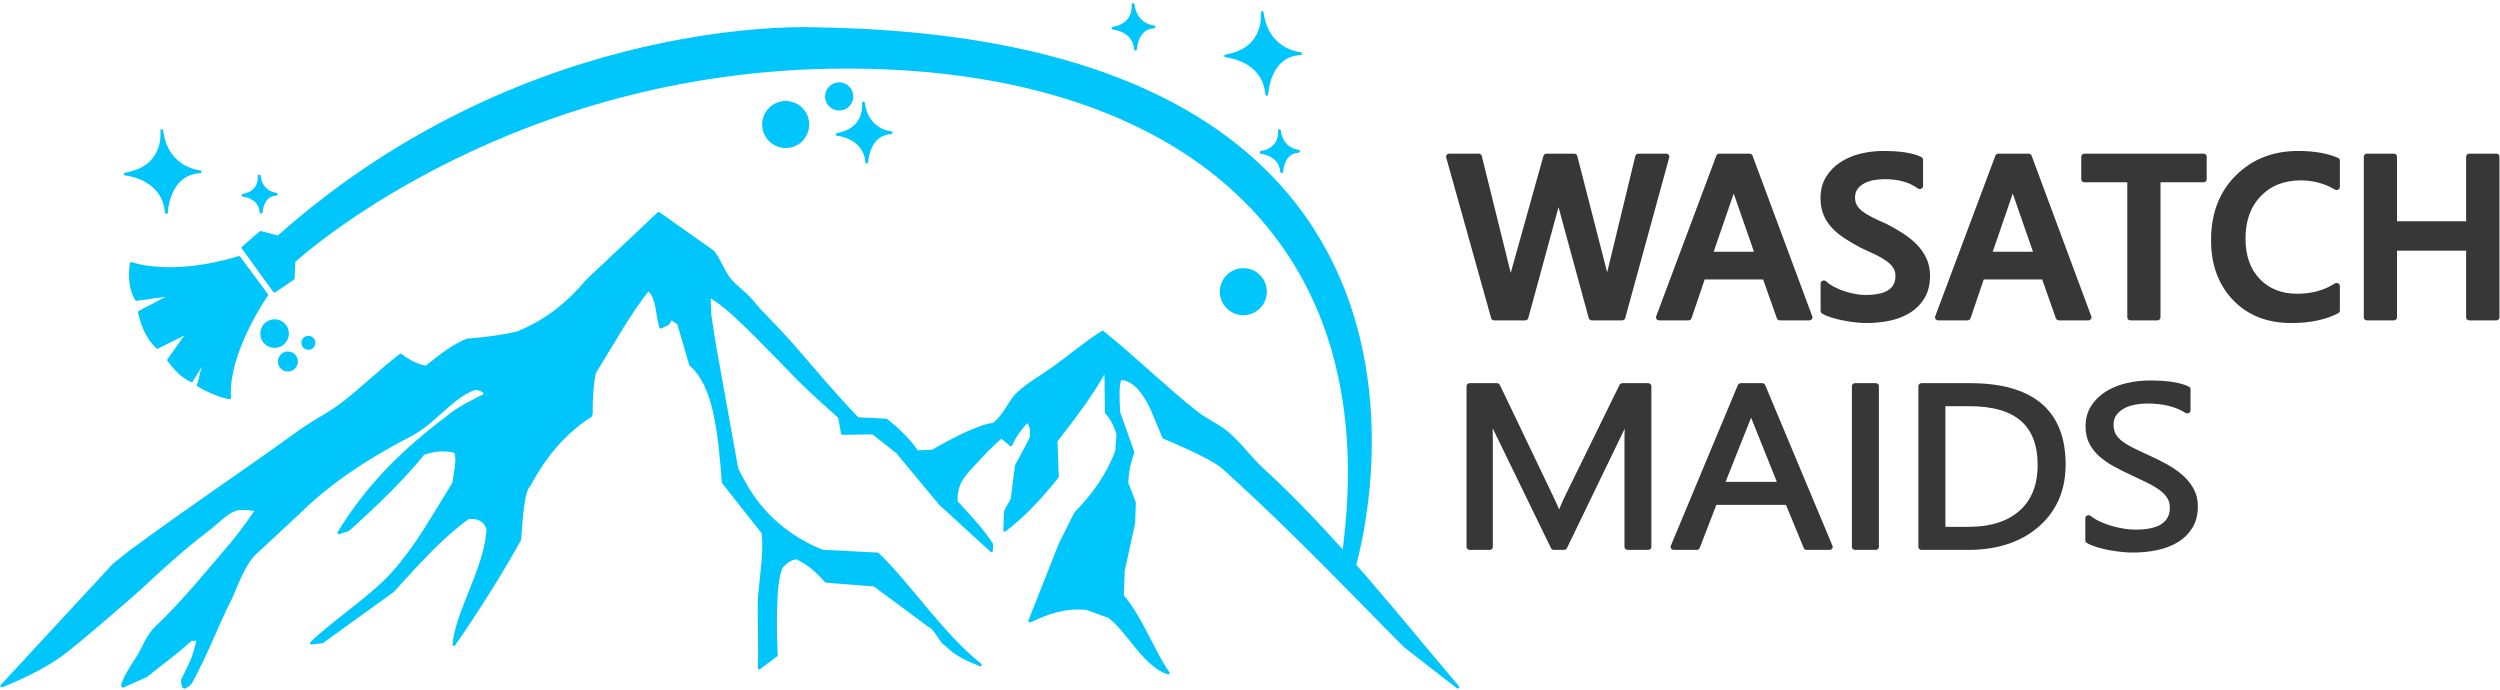 <?xml version="1.0" encoding="UTF-8" standalone="no"?>
<!DOCTYPE svg PUBLIC "-//W3C//DTD SVG 1.1//EN" "http://www.w3.org/Graphics/SVG/1.1/DTD/svg11.dtd">
<svg width="100%" height="100%" viewBox="0 0 870 240" version="1.1" xmlns="http://www.w3.org/2000/svg" xmlns:xlink="http://www.w3.org/1999/xlink" xml:space="preserve" xmlns:serif="http://www.serif.com/" style="fill-rule:evenodd;clip-rule:evenodd;stroke-linecap:round;stroke-linejoin:round;stroke-miterlimit:1.5;">
    <g transform="matrix(1,0,0,1,-106,-923)">
        <g id="horiz-logo" serif:id="horiz logo" transform="matrix(1.567,0,0,1.567,-416.361,588.524)">
            <g transform="matrix(1,0,0,1,-14.582,-15.502)">
                <path d="M348.341,381.271C348.341,381.271 350.795,380.317 353.093,379.194C354.037,378.733 358.834,376.588 362.781,373.43C369.132,368.349 375.965,362.271 377.84,360.664C379.796,358.987 387.069,351.869 393.741,346.859C396.636,344.684 398.077,342.759 400.353,342.053C401.63,341.657 404.252,342.053 405.047,342.198C404.254,343.022 402.658,345.829 398.847,350.325C393.787,356.294 388.165,363.121 382.789,368.173C380.496,370.328 379.889,372.898 378.485,374.993C375.233,379.847 374.793,381.76 375.407,381.266L380.453,379C384.114,375.991 386.423,374.505 390.354,370.956L391.971,370.948C390.799,375.516 390.604,375.645 388.479,379.94C388.406,380.279 388.586,381.715 388.922,381.554C389.432,381.308 390.061,380.931 390.339,380.415C394.41,372.87 395.575,368.877 399.237,361.605C400.681,358.24 402.116,354.436 404.209,352.152L414.084,342.977C421.707,335.381 430.942,329.766 438.976,325.618C444.33,322.853 447.938,317.429 452.955,315.379C454.049,314.933 455.935,315.773 455.605,316.696C453.131,317.966 449.632,319.587 446.998,321.867C437.725,328.871 429.615,336.708 423.213,347.259L425.287,346.585C431.389,341.084 437.23,335.486 441.982,329.646C444.801,328.783 446.663,328.613 449.145,329.269C449.753,331.475 448.956,334.044 448.72,336.25C444.312,343.314 440.598,350.245 435.069,356.384C430.456,361.507 422.107,366.943 417.12,371.758L419.476,371.494L435.149,360.184C441.292,353.414 446.607,347.648 451.905,343.917C454.084,343.716 455.646,344.406 456.306,346.399C455.977,352.528 452.879,358.678 450.533,365.059C449.767,367.142 448.967,369.736 448.75,372.074C453.99,364.485 458.925,356.744 463.355,348.749C463.747,343.129 464.113,337.984 465.451,336.69C468.9,330.272 473.055,325.341 478.529,321.624C479.006,321.517 479.276,321.205 479.246,320.591C479.209,317.035 479.457,314.146 479.927,311.771C483.921,305.29 488.215,297.599 491.929,293.225C494.062,294.956 493.806,298.929 494.677,301.598L496.25,300.852L496.998,299.652L498.627,300.768L501.304,309.917C506.785,314.614 507.702,325.253 508.562,336.068L517.399,347.265C517.878,351.213 517.055,356.209 516.581,361.654C516.394,363.803 516.775,375.055 516.533,377.289L520.335,374.451C520.12,370.358 519.754,357.959 521.489,354.841C522.457,353.735 523.526,352.964 524.819,352.83C527.833,354.217 529.665,356.095 531.374,358.024L542.133,358.89L554.266,367.882C555.687,368.378 557.054,371.809 557.921,371.995C560.367,374.516 562.968,375.491 565.631,376.607C556.974,369.693 550.034,358.859 542.841,351.997L530.508,351.346C523.558,348.506 517.483,343.758 513.371,336.488C512.86,335.584 512.044,334.066 511.572,333.102L506.472,304.79L505.603,299.041L505.403,294.705C509.427,296.53 516.649,304.361 525.622,313.489C528.081,315.99 531.513,318.973 534.37,321.564L535.035,325.203L541.813,325.096L547.172,329.326L556.787,340.888L568.104,351.239L568.163,349.845C566.158,346.696 563.187,343.547 560.297,340.397C560.005,335.913 562.526,333.894 565.233,330.948C566.521,329.548 568.753,327.167 570.349,325.996L572.426,327.746C573.376,325.602 574.871,323.636 576.146,322.465C576.869,323.162 577.299,324.889 576.833,326.451L573.65,332.413L572.754,339.573C572.388,340.723 571.61,341.543 571.217,342.627L571.072,346.696C575.335,343.481 579.133,339.336 582.747,334.824L582.457,326.854C584.677,323.945 589.574,317.949 593.526,310.953L593.63,320.591C594.863,321.827 595.661,323.498 596.202,325.425L595.906,329.184C594.07,334.229 590.887,338.756 586.803,342.937L583.341,349.862L576.613,366.879C580.566,365.02 584.642,363.541 589.376,364.109L594.195,365.878C598.304,368.731 602.035,376.752 607.382,378.409C604.436,374.473 601.011,365.441 597.2,361.332L597.39,355.699L599.704,345.103L599.868,340.607L598.181,336.209C598.28,334.203 598.55,331.984 599.535,329.416L596.4,320.591C596.224,317.648 596.043,314.453 596.733,313.026C599.452,313.016 601.866,315.697 603.722,319.686L606.384,326.072C606.384,326.072 616.916,330.358 619.661,332.838C630.809,342.909 641.475,353.613 651.576,363.948C654.416,366.853 657.193,369.679 659.981,372.457L671.691,381.554C658.178,365.624 643.94,347.5 628.403,333.305C625.402,330.563 623.613,327.773 620.501,325.107C618.421,323.327 615.856,322.348 613.642,320.591C606.565,314.977 599.583,308.147 592.785,302.715C589.05,305.082 585.693,307.941 582.096,310.55C579.423,312.49 576.458,314.065 573.949,316.4C572.197,318.031 571.07,321.322 568.587,323.168C566.492,323.452 565.122,324.123 562.757,325.082C560.143,326.315 557.565,327.656 555.038,329.149L551.582,329.283C549.877,326.81 547.584,324.473 544.755,322.259C542.612,322.127 540.48,322.007 538.423,321.962C532.854,316.22 528.211,310.498 523.205,304.809C520.504,301.739 517.338,298.813 514.677,295.594C513.42,294.073 511.22,292.55 509.974,291.026C508.502,289.226 507.732,286.664 506.269,284.861L494.198,276.352L478.5,291.147C474.106,296.331 469.302,300.294 462.746,302.911C460.051,303.483 456.474,304.153 451.752,304.455C448.719,305.657 445.686,307.931 442.652,310.485C440.876,310.276 438.961,309.375 436.914,307.814C432.468,311.194 428.433,315.244 423.913,318.68C420.917,320.958 417.458,322.645 414.422,324.841C401.818,333.953 389.409,342.195 376.774,351.567C375.729,352.342 374.241,353.629 373.199,354.413L348.341,381.271Z" style="fill:rgb(1,198,252);stroke:rgb(1,198,252);stroke-width:0.64px;"/>
            </g>
            <g transform="matrix(1,0,0,1,0,1)">
                <path d="M387.323,267.464L394.304,277.104L398.46,274.279L398.626,270.456C398.626,270.456 443.771,228.771 517.539,227.398C590.009,226.049 642.425,261.236 631.604,336.3L634.024,338.541C634.024,338.541 670.208,221.386 515.079,218.854C515.079,218.854 451.391,215.11 395.135,265.104L391.229,264.075L387.323,267.464Z" style="fill:rgb(1,198,252);stroke:rgb(1,198,252);stroke-width:0.64px;"/>
            </g>
            <g transform="matrix(1,0,0,1,0,1)">
                <path d="M362.49,270.966C362.49,270.966 371.133,274.29 386.425,269.636L392.575,277.947C392.575,277.947 383.646,290.632 384.324,300.811C382.021,300.33 379.719,299.344 377.416,298.012L379.018,291.862L375.907,296.988C373.686,296.051 372.17,294.196 370.801,292.407L375.289,286.091L368.308,289.582C366.432,287.797 365.06,285.256 364.318,281.77L371.964,277.781L363.654,278.944C362.326,276.754 362.115,274.007 362.49,270.966Z" style="fill:rgb(1,198,252);stroke:rgb(1,198,252);stroke-width:0.64px;"/>
            </g>
            <g transform="matrix(0.545,0,0,0.545,383.669,82.455)">
                <path d="M369.368,242.223C369.368,242.223 370.474,250.308 361.283,251.84C361.283,251.84 369.708,252.52 370.389,260.35C370.389,260.35 370.73,251.669 377.878,251.329C377.878,251.329 370.474,250.818 369.368,242.223Z" style="fill:rgb(1,198,252);stroke:rgb(1,198,252);stroke-width:1.17px;"/>
            </g>
            <g transform="matrix(1,0,0,1,244.289,-25.971)">
                <path d="M369.368,242.223C369.368,242.223 370.474,250.308 361.283,251.84C361.283,251.84 369.708,252.52 370.389,260.35C370.389,260.35 370.73,251.669 377.878,251.329C377.878,251.329 370.474,250.818 369.368,242.223Z" style="fill:rgb(1,198,252);stroke:rgb(1,198,252);stroke-width:0.64px;"/>
            </g>
            <g transform="matrix(0.721,0,0,0.721,258.794,61.715)">
                <path d="M369.368,242.223C369.368,242.223 370.474,250.308 361.283,251.84C361.283,251.84 369.708,252.52 370.389,260.35C370.389,260.35 370.73,251.669 377.878,251.329C377.878,251.329 370.474,250.818 369.368,242.223Z" style="fill:rgb(1,198,252);stroke:rgb(1,198,252);stroke-width:0.88px;"/>
            </g>
            <g transform="matrix(0.5,0,0,0.5,432.792,121.38)">
                <path d="M369.368,242.223C369.368,242.223 370.474,250.308 361.283,251.84C361.283,251.84 369.708,252.52 370.389,260.35C370.389,260.35 370.73,251.669 377.878,251.329C377.878,251.329 370.474,250.818 369.368,242.223Z" style="fill:rgb(1,198,252);stroke:rgb(1,198,252);stroke-width:1.28px;"/>
            </g>
            <g transform="matrix(0.442,0,0,0.442,227.645,145.497)">
                <path d="M369.368,242.223C369.368,242.223 370.474,250.308 361.283,251.84C361.283,251.84 369.708,252.52 370.389,260.35C370.389,260.35 370.73,251.669 377.878,251.329C377.878,251.329 370.474,250.818 369.368,242.223Z" style="fill:rgb(1,198,252);stroke:rgb(1,198,252);stroke-width:1.44px;"/>
            </g>
            <g transform="matrix(1,0,0,1,-0.089,0.269)">
                <path d="M369.368,242.223C369.368,242.223 370.474,250.308 361.283,251.84C361.283,251.84 369.708,252.52 370.389,260.35C370.389,260.35 370.73,251.669 377.878,251.329C377.878,251.329 370.474,250.818 369.368,242.223Z" style="fill:rgb(1,198,252);stroke:rgb(1,198,252);stroke-width:0.64px;"/>
            </g>
            <g transform="matrix(1.175,0,0,1.175,-46.457,-17.162)">
                <circle cx="375.142" cy="259.314" r="2.435" style="fill:rgb(1,198,252);stroke:rgb(1,198,252);stroke-width:0.54px;"/>
            </g>
            <g transform="matrix(2.012,0,0,2.012,-246.951,-280.638)">
                <circle cx="375.142" cy="259.314" r="2.435" style="fill:rgb(1,198,252);stroke:rgb(1,198,252);stroke-width:0.32px;"/>
            </g>
            <g transform="matrix(1.157,0,0,1.157,85.672,-65.162)">
                <circle cx="375.142" cy="259.314" r="2.435" style="fill:rgb(1,198,252);stroke:rgb(1,198,252);stroke-width:0.55px;"/>
            </g>
            <g transform="matrix(2.012,0,0,2.012,-145.314,-243.514)">
                <circle cx="375.142" cy="259.314" r="2.435" style="fill:rgb(1,198,252);stroke:rgb(1,198,252);stroke-width:0.32px;"/>
            </g>
            <g transform="matrix(0.782,0,0,0.782,103.927,90.948)">
                <circle cx="375.142" cy="259.314" r="2.435" style="fill:rgb(1,198,252);stroke:rgb(1,198,252);stroke-width:0.82px;"/>
            </g>
            <g transform="matrix(0.508,0,0,0.508,211.259,157.849)">
                <circle cx="375.142" cy="259.314" r="2.435" style="fill:rgb(1,198,252);stroke:rgb(1,198,252);stroke-width:1.25px;"/>
            </g>
            <g transform="matrix(6.048,0,0,5.558,-1474.88,-2032.4)">
                <path d="M360.158,410.334L358.541,416.756L357.434,416.756L356.31,412.264C356.264,412.073 356.235,411.864 356.224,411.637L356.208,411.637C356.194,411.849 356.161,412.055 356.109,412.255L354.981,416.756L353.85,416.756L352.199,410.334L353.273,410.334L354.343,415.036C354.387,415.233 354.415,415.439 354.426,415.654L354.446,415.654C354.457,415.502 354.496,415.296 354.562,415.036L355.771,410.334L356.78,410.334L357.899,415.072C357.937,415.233 357.966,415.424 357.985,415.645L358.002,415.645C358.01,415.496 358.042,415.299 358.096,415.054L359.146,410.334L360.158,410.334Z" style="fill:rgb(55,55,55);fill-rule:nonzero;stroke:rgb(55,55,55);stroke-width:0.24px;stroke-linecap:butt;stroke-miterlimit:2;"/>
                <path d="M365.413,416.756L364.339,416.756L363.808,415.121L361.487,415.121L360.977,416.756L359.907,416.756L362.116,410.334L363.219,410.334L365.413,416.756ZM363.549,414.253L362.73,411.691C362.705,411.608 362.679,411.473 362.651,411.288L362.635,411.288C362.61,411.458 362.583,411.593 362.553,411.691L361.742,414.253L363.549,414.253Z" style="fill:rgb(55,55,55);fill-rule:nonzero;stroke:rgb(55,55,55);stroke-width:0.24px;stroke-linecap:butt;stroke-miterlimit:2;"/>
                <path d="M365.952,416.501L365.952,415.403C366.042,415.493 366.15,415.574 366.275,415.645C366.4,415.717 366.532,415.777 366.672,415.827C366.812,415.876 366.952,415.914 367.092,415.941C367.232,415.968 367.361,415.981 367.479,415.981C367.89,415.981 368.197,415.906 368.398,415.757C368.6,415.608 368.701,415.392 368.701,415.108C368.701,414.956 368.667,414.824 368.6,414.712C368.533,414.6 368.439,414.497 368.318,414.405C368.197,414.312 368.055,414.223 367.892,414.138C367.729,414.053 367.554,413.965 367.367,413.872C367.167,413.756 366.981,413.638 366.808,413.518C366.635,413.399 366.485,413.267 366.357,413.122C366.23,412.977 366.129,412.814 366.057,412.632C365.984,412.449 365.948,412.236 365.948,411.991C365.948,411.69 366.01,411.428 366.135,411.205C366.26,410.983 366.424,410.799 366.629,410.655C366.833,410.51 367.066,410.402 367.326,410.332C367.587,410.262 367.853,410.227 368.125,410.227C368.742,410.227 369.192,410.303 369.474,410.455L369.474,411.508C369.14,411.245 368.709,411.114 368.182,411.114C368.037,411.114 367.892,411.128 367.748,411.158C367.604,411.188 367.475,411.237 367.361,411.306C367.247,411.375 367.155,411.463 367.083,411.57C367.012,411.678 366.976,411.808 366.976,411.96C366.976,412.103 367.004,412.227 367.059,412.332C367.114,412.436 367.194,412.532 367.3,412.618C367.405,412.705 367.534,412.789 367.686,412.871C367.839,412.953 368.015,413.042 368.215,413.138C368.421,413.254 368.615,413.376 368.797,413.505C368.98,413.633 369.14,413.775 369.279,413.93C369.417,414.085 369.527,414.258 369.608,414.447C369.689,414.637 369.73,414.853 369.73,415.094C369.73,415.42 369.669,415.695 369.548,415.918C369.428,416.142 369.265,416.324 369.061,416.465C368.856,416.605 368.621,416.707 368.355,416.769C368.089,416.832 367.808,416.863 367.511,416.863C367.413,416.863 367.291,416.855 367.147,416.839C367.003,416.822 366.856,416.798 366.705,416.767C366.554,416.736 366.411,416.698 366.277,416.653C366.142,416.608 366.034,416.557 365.952,416.501Z" style="fill:rgb(55,55,55);fill-rule:nonzero;stroke:rgb(55,55,55);stroke-width:0.24px;stroke-linecap:butt;stroke-miterlimit:2;"/>
                <path d="M375.659,416.756L374.585,416.756L374.055,415.121L371.734,415.121L371.223,416.756L370.153,416.756L372.363,410.334L373.466,410.334L375.659,416.756ZM373.795,414.253L372.976,411.691C372.952,411.608 372.926,411.473 372.898,411.288L372.882,411.288C372.857,411.458 372.83,411.593 372.799,411.691L371.989,414.253L373.795,414.253Z" style="fill:rgb(55,55,55);fill-rule:nonzero;stroke:rgb(55,55,55);stroke-width:0.24px;stroke-linecap:butt;stroke-miterlimit:2;"/>
                <path d="M379.889,411.239L378.193,411.239L378.193,416.756L377.214,416.756L377.214,411.239L375.523,411.239L375.523,410.334L379.889,410.334L379.889,411.239Z" style="fill:rgb(55,55,55);fill-rule:nonzero;stroke:rgb(55,55,55);stroke-width:0.24px;stroke-linecap:butt;stroke-miterlimit:2;"/>
                <path d="M384.779,416.487C384.334,416.738 383.781,416.863 383.12,416.863C382.264,416.863 381.578,416.569 381.063,415.981C380.547,415.393 380.289,414.621 380.289,413.666C380.289,412.639 380.579,411.809 381.159,411.176C381.74,410.543 382.473,410.227 383.359,410.227C383.93,410.227 384.403,410.315 384.779,410.491L384.779,411.548C384.381,411.291 383.942,411.163 383.462,411.163C382.823,411.163 382.305,411.385 381.908,411.83C381.512,412.275 381.314,412.869 381.314,413.612C381.314,414.32 381.499,414.883 381.869,415.303C382.24,415.722 382.727,415.932 383.33,415.932C383.887,415.932 384.37,415.789 384.779,415.502L384.779,416.487Z" style="fill:rgb(55,55,55);fill-rule:nonzero;stroke:rgb(55,55,55);stroke-width:0.24px;stroke-linecap:butt;stroke-miterlimit:2;"/>
                <path d="M390.639,416.756L389.655,416.756L389.655,413.97L386.877,413.97L386.877,416.756L385.898,416.756L385.898,410.334L386.877,410.334L386.877,413.035L389.655,413.035L389.655,410.334L390.639,410.334L390.639,416.756Z" style="fill:rgb(55,55,55);fill-rule:nonzero;stroke:rgb(55,55,55);stroke-width:0.24px;stroke-linecap:butt;stroke-miterlimit:2;"/>
                <path d="M359.498,425.927L358.75,425.927L358.75,421.619C358.75,421.279 358.771,420.862 358.813,420.37L358.795,420.37C358.723,420.659 358.659,420.867 358.602,420.992L356.408,425.927L356.041,425.927L353.851,421.028C353.788,420.885 353.724,420.665 353.658,420.37L353.64,420.37C353.664,420.626 353.676,421.046 353.676,421.628L353.676,425.927L352.951,425.927L352.951,419.505L353.945,419.505L355.915,423.983C356.067,424.327 356.166,424.583 356.211,424.754L356.238,424.754C356.366,424.401 356.469,424.139 356.547,423.965L358.557,419.505L359.498,419.505L359.498,425.927Z" style="fill:rgb(55,55,55);fill-rule:nonzero;stroke:rgb(55,55,55);stroke-width:0.24px;stroke-linecap:butt;stroke-miterlimit:2;"/>
                <path d="M366.156,425.927L365.324,425.927L364.643,424.127L361.92,424.127L361.28,425.927L360.443,425.927L362.905,419.505L363.685,419.505L366.156,425.927ZM364.397,423.45L363.389,420.714C363.356,420.625 363.323,420.482 363.291,420.284L363.273,420.284C363.243,420.467 363.208,420.61 363.17,420.714L362.171,423.45L364.397,423.45Z" style="fill:rgb(55,55,55);fill-rule:nonzero;stroke:rgb(55,55,55);stroke-width:0.24px;stroke-linecap:butt;stroke-miterlimit:2;"/>
                <rect x="367.101" y="419.505" width="0.752" height="6.421" style="fill:rgb(55,55,55);fill-rule:nonzero;stroke:rgb(55,55,55);stroke-width:0.24px;stroke-linecap:butt;stroke-miterlimit:2;"/>
                <path d="M369.542,425.927L369.542,419.505L371.315,419.505C373.578,419.505 374.709,420.549 374.709,422.635C374.709,423.627 374.395,424.423 373.767,425.024C373.138,425.626 372.297,425.927 371.243,425.927L369.542,425.927ZM370.294,420.186L370.294,425.246L371.252,425.246C372.094,425.246 372.75,425.021 373.218,424.57C373.687,424.119 373.921,423.48 373.921,422.653C373.921,421.008 373.047,420.186 371.297,420.186L370.294,420.186Z" style="fill:rgb(55,55,55);fill-rule:nonzero;stroke:rgb(55,55,55);stroke-width:0.24px;stroke-linecap:butt;stroke-miterlimit:2;"/>
                <path d="M375.672,425.667L375.672,424.78C375.774,424.87 375.895,424.951 376.037,425.022C376.179,425.094 376.328,425.154 376.485,425.204C376.642,425.253 376.799,425.291 376.957,425.318C377.116,425.345 377.262,425.358 377.396,425.358C377.859,425.358 378.205,425.272 378.433,425.101C378.661,424.929 378.776,424.682 378.776,424.359C378.776,424.186 378.737,424.036 378.661,423.907C378.585,423.779 378.48,423.662 378.346,423.556C378.211,423.45 378.052,423.348 377.869,423.251C377.685,423.154 377.487,423.052 377.275,422.944C377.051,422.831 376.843,422.716 376.648,422.6C376.454,422.483 376.286,422.355 376.142,422.215C375.999,422.074 375.886,421.915 375.804,421.738C375.722,421.56 375.681,421.352 375.681,421.113C375.681,420.82 375.745,420.566 375.874,420.349C376.002,420.133 376.171,419.955 376.38,419.814C376.589,419.674 376.827,419.57 377.094,419.501C377.361,419.432 377.634,419.398 377.911,419.398C378.544,419.398 379.005,419.474 379.295,419.626L379.295,420.473C378.916,420.21 378.429,420.079 377.835,420.079C377.671,420.079 377.507,420.096 377.343,420.13C377.178,420.164 377.032,420.22 376.904,420.298C376.775,420.376 376.671,420.476 376.59,420.598C376.51,420.72 376.469,420.87 376.469,421.046C376.469,421.21 376.5,421.352 376.561,421.471C376.622,421.591 376.713,421.7 376.832,421.798C376.951,421.897 377.097,421.992 377.269,422.085C377.44,422.177 377.638,422.279 377.862,422.389C378.092,422.503 378.31,422.622 378.516,422.747C378.722,422.873 378.902,423.012 379.058,423.164C379.213,423.316 379.336,423.485 379.427,423.67C379.518,423.855 379.564,424.067 379.564,424.306C379.564,424.622 379.502,424.89 379.378,425.11C379.254,425.329 379.087,425.507 378.876,425.645C378.666,425.782 378.423,425.881 378.149,425.942C377.874,426.004 377.584,426.034 377.28,426.034C377.178,426.034 377.053,426.026 376.904,426.01C376.754,425.993 376.602,425.969 376.447,425.938C376.292,425.907 376.145,425.868 376.006,425.822C375.867,425.775 375.756,425.724 375.672,425.667Z" style="fill:rgb(55,55,55);fill-rule:nonzero;stroke:rgb(55,55,55);stroke-width:0.24px;stroke-linecap:butt;stroke-miterlimit:2;"/>
            </g>
        </g>
    </g>
</svg>
